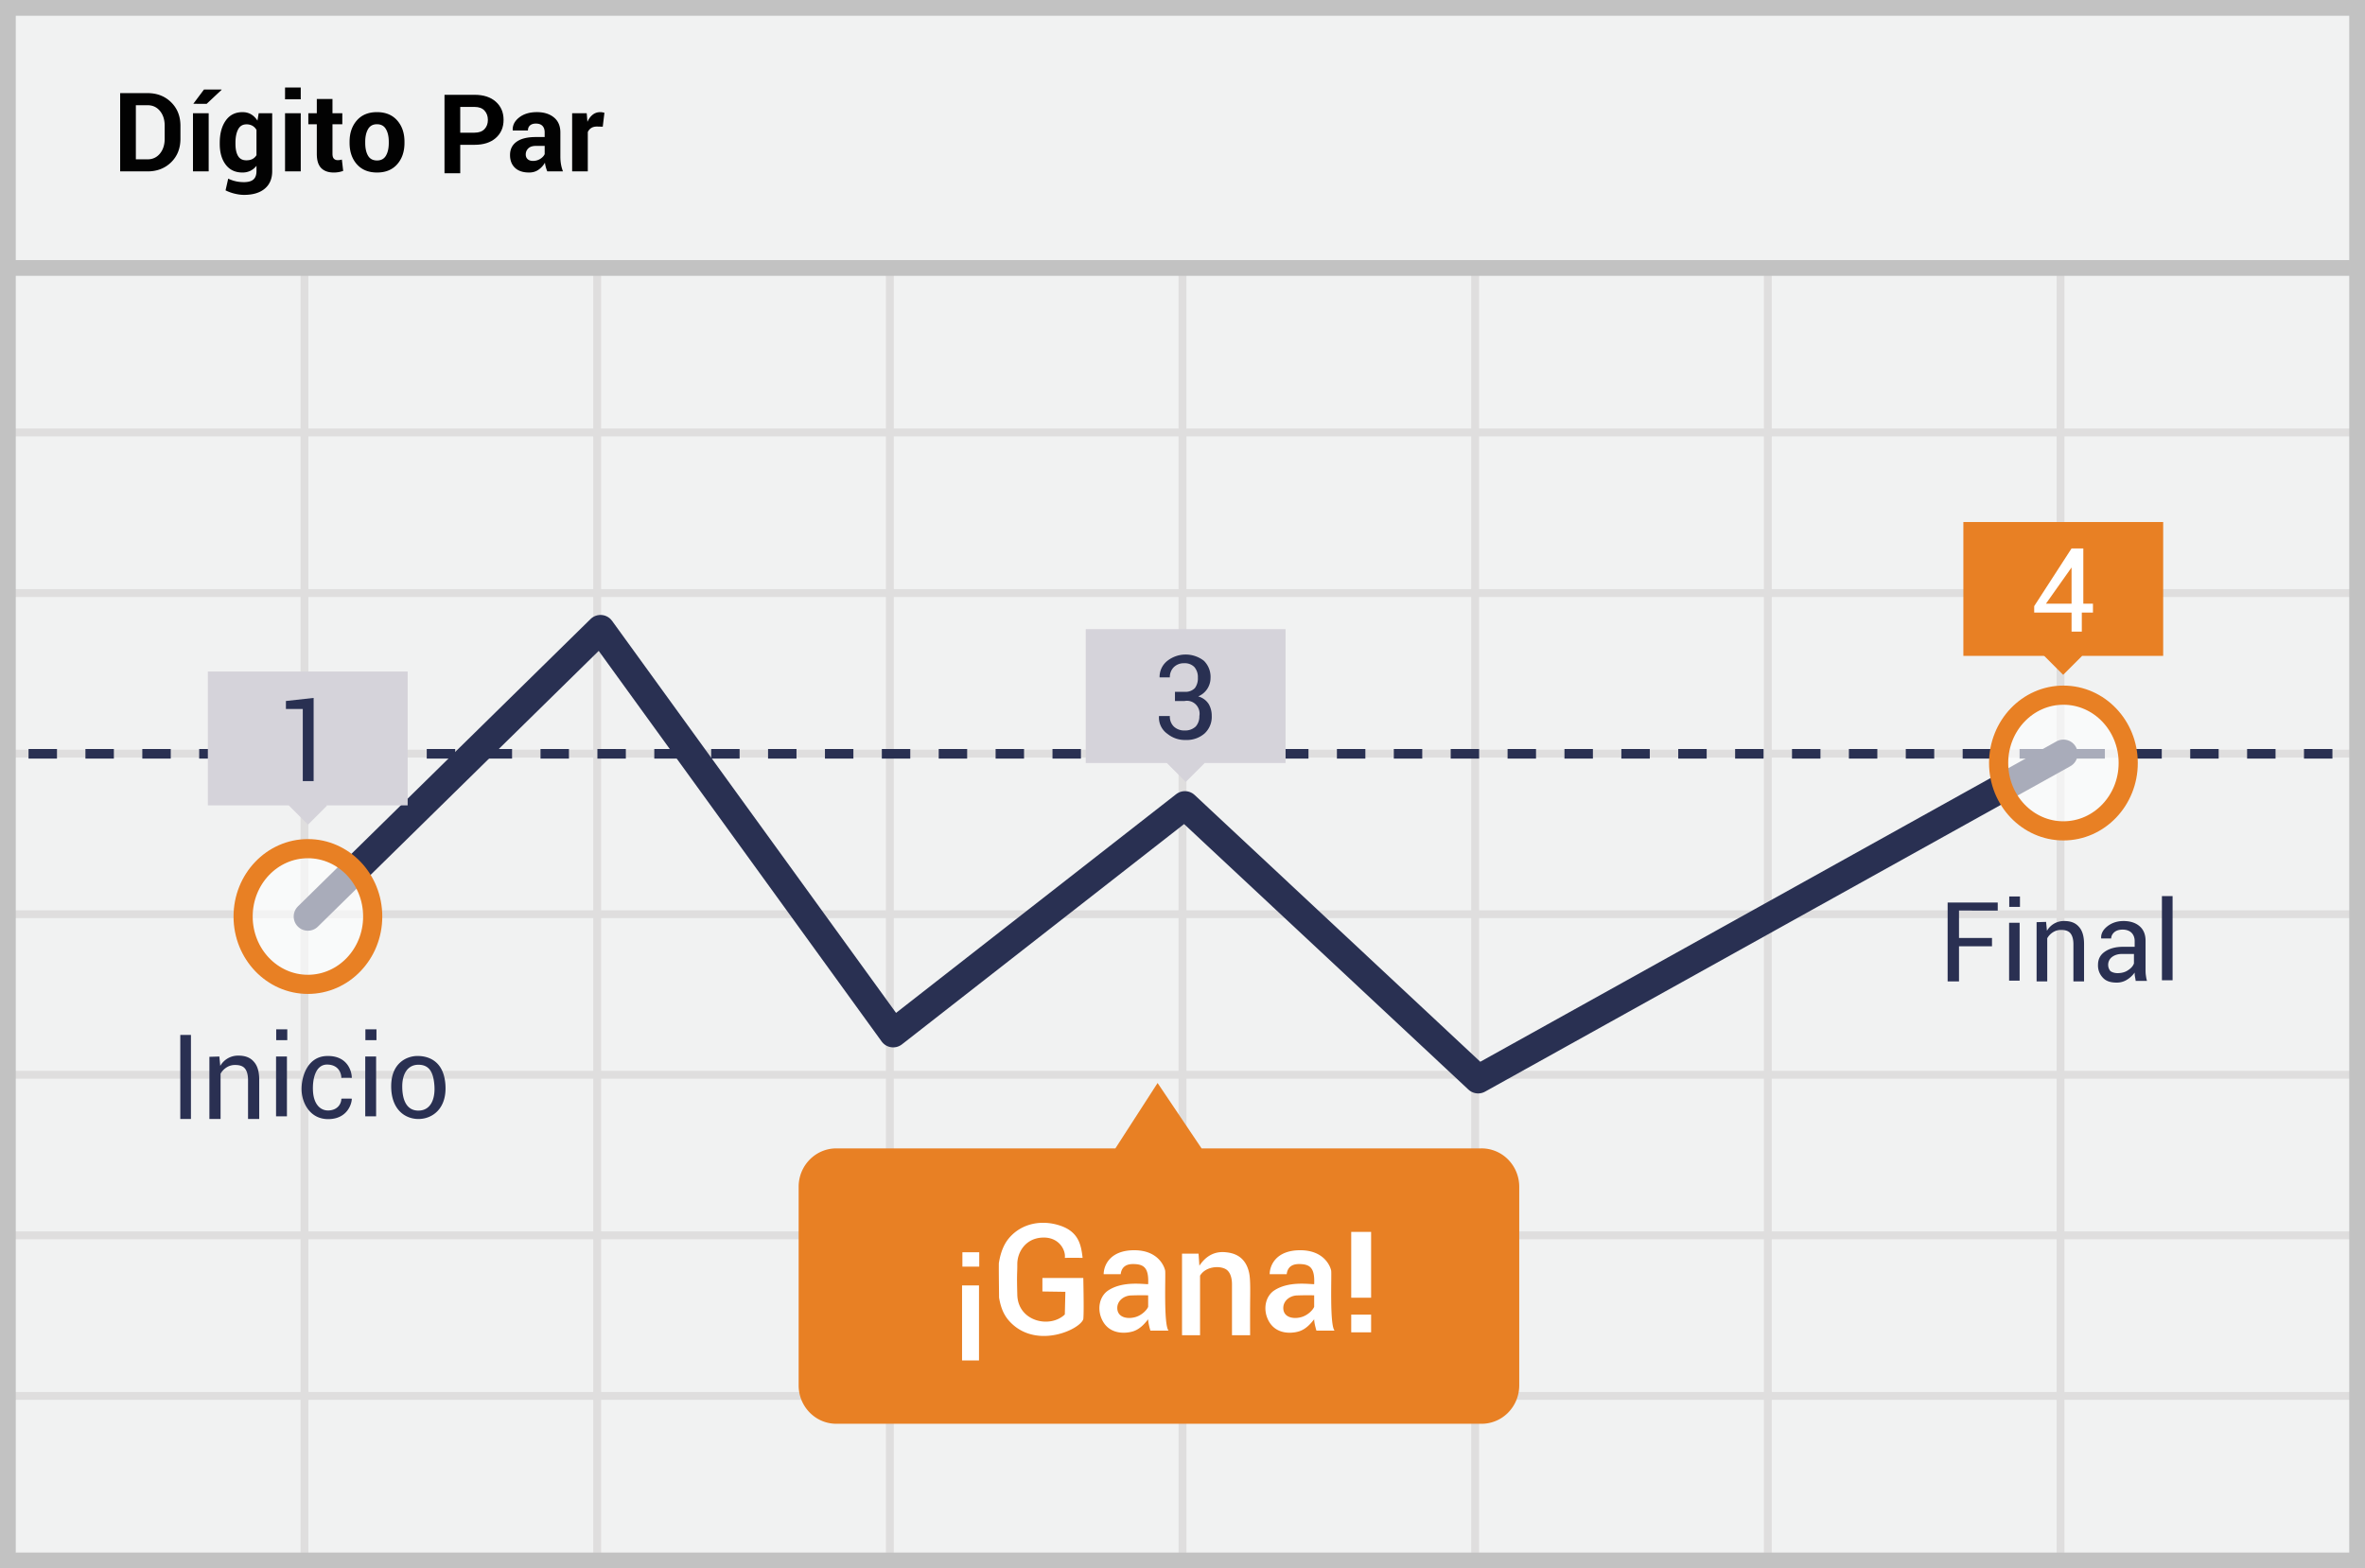 <svg width="300" height="199" xmlns="http://www.w3.org/2000/svg"><g fill="none" fill-rule="evenodd"><path fill="#F1F2F2" d="M0 0h300v199H0z"/><path d="M39.125 55.375V74.75H75.25V55.375H39.125zm0-1H75.25V34h1v20.375h36.125V34h1v20.375H149.5V34h1v20.375h36.125V34h1v20.375h36.125V34h1v20.375h36.125V34h1v20.375H299.5v1h-37.625V74.75H299.5v1h-37.625v19.375H299.5v1h-37.625V115.5H299.5v1h-37.625v19.375H299.5v1h-37.625v19.375H299.5v1h-37.625v19.375H299.5v1h-37.625V199h-1v-21.375H224.75V199h-1v-21.375h-36.125V199h-1v-21.375H150.5V199h-1v-21.375h-36.125V199h-1v-21.375H76.25V199h-1v-21.375H39.125V199h-1v-21.375H1.5v-1h36.625V157.25H1.5v-1h36.625v-19.375H1.5v-1h36.625V116.5H1.5v-1h36.625V96.125H1.5v-1h36.625V75.75H1.5v-1h36.625V55.375H1.5v-1h36.625V34h1v20.375zm221.75 1H224.75V74.75h36.125V55.375zm-37.125 0h-36.125V74.75h36.125V55.375zm-37.125 0H150.5V74.75h36.125V55.375zm-37.125 0h-36.125V74.75H149.5V55.375zm-37.125 0H76.25V74.75h36.125V55.375zM39.125 75.75v19.375H75.25V75.75H39.125zm221.75 0H224.75v19.375h36.125V75.75zm-37.125 0h-36.125v19.375h36.125V75.75zm-37.125 0H150.5v19.375h36.125V75.75zm-37.125 0h-36.125v19.375H149.5V75.75zm-37.125 0H76.25v19.375h36.125V75.75zm-73.25 20.375V115.5H75.25V96.125H39.125zm221.75 0H224.75V115.5h36.125V96.125zm-37.125 0h-36.125V115.5h36.125V96.125zm-37.125 0H150.5V115.5h36.125V96.125zm-37.125 0h-36.125V115.5H149.5V96.125zm-37.125 0H76.25V115.5h36.125V96.125zM39.125 116.5v19.375H75.25V116.5H39.125zm221.75 0H224.75v19.375h36.125V116.5zm-37.125 0h-36.125v19.375h36.125V116.5zm-37.125 0H150.5v19.375h36.125V116.5zm-37.125 0h-36.125v19.375H149.5V116.5zm-37.125 0H76.25v19.375h36.125V116.5zm-73.25 20.375v19.375H75.25v-19.375H39.125zm221.75 0H224.75v19.375h36.125v-19.375zm-37.125 0h-36.125v19.375h36.125v-19.375zm-37.125 0H150.5v19.375h36.125v-19.375zm-37.125 0h-36.125v19.375H149.5v-19.375zm-37.125 0H76.25v19.375h36.125v-19.375zm-73.25 20.375v19.375H75.25V157.25H39.125zm221.75 0H224.75v19.375h36.125V157.25zm-37.125 0h-36.125v19.375h36.125V157.25zm-37.125 0H150.5v19.375h36.125V157.25zm-37.125 0h-36.125v19.375H149.5V157.25zm-37.125 0H76.25v19.375h36.125V157.25z" fill="#DFDEDE"/><path stroke="#C2C2C2" stroke-width="2" d="M1 1h298v197H1z"/><path fill="#C2C2C2" d="M0 33h300v2H0z"/><g transform="translate(3 65.42)"><path d="M.62 30.228h293.334" stroke="#293052" stroke-width="1.215" stroke-linejoin="round" stroke-dasharray="3.608"/><path stroke="#293052" stroke-width="3.608" stroke-linecap="round" stroke-linejoin="round" d="M36.058 50.873l37.12-36.46L110.3 65.676l37.006-28.904 37.197 34.747 74.242-41.291"/><path d="M184.82 80.297h-35.4L143.84 72l-5.353 8.297h-35.4c-2.64 0-4.779 2.18-4.779 4.87v25.202c0 2.69 2.14 4.87 4.779 4.87h81.735a4.731 4.731 0 0 0 3.453-1.385 4.915 4.915 0 0 0 1.44-3.485V85.205a4.916 4.916 0 0 0-1.426-3.51 4.731 4.731 0 0 0-3.467-1.398z" fill="#E88024" fill-rule="nonzero"/><ellipse cx="10.437" cy="9.855" rx="8.219" ry="8.609" opacity=".6" transform="translate(248.308 21.541)" fill="#FFF" fill-rule="nonzero"/><ellipse stroke="#E88024" stroke-width="2.43" cx="258.745" cy="31.397" rx="8.219" ry="8.609"/><ellipse cx="9.481" cy="9.855" rx="8.219" ry="8.609" opacity=".6" transform="translate(26.577 41.018)" fill="#FFF" fill-rule="nonzero"/><ellipse stroke="#E88024" stroke-width="2.43" cx="36.058" cy="50.873" rx="8.219" ry="8.609"/><path fill="#E88024" fill-rule="nonzero" d="M246.053.818h25.346v16.984h-25.346z"/><path fill="#E88024" fill-rule="nonzero" d="M256.263 17.757l2.406-2.406 2.451 2.452-2.406 2.406z"/><path d="M261.077 11.18h1.414v1.13h-1.414v2.414h-1.3V12.31h-4.74v-.818l4.74-7.323h1.491v7.012h-.191zm-4.55 0h3.25V6.233v.35l-3.25 4.597z" fill="#FFF" fill-rule="nonzero"/><path fill="#D5D3DA" fill-rule="nonzero" d="M134.728 14.413h25.347v16.984h-25.347z"/><path fill="#D5D3DA" fill-rule="nonzero" d="M144.965 31.347l2.406-2.406 2.451 2.452-2.406 2.406z"/><path d="M146.044 22.36h1.224a1.63 1.63 0 0 0 1.3-.468c.275-.382.41-.851.382-1.325a1.931 1.931 0 0 0-.459-1.363 1.701 1.701 0 0 0-1.3-.467 1.778 1.778 0 0 0-1.3.506 1.77 1.77 0 0 0-.497 1.286h-1.3a2.59 2.59 0 0 1 .995-2.104 3.767 3.767 0 0 1 4.625 0c.586.58.893 1.39.841 2.22a2.53 2.53 0 0 1-1.567 2.299 2.296 2.296 0 0 1 1.338.973c.256.45.388.961.382 1.48a2.87 2.87 0 0 1-.917 2.26 3.438 3.438 0 0 1-2.37.818 3.512 3.512 0 0 1-2.332-.78 2.51 2.51 0 0 1-1.07-2.258h1.375c-.024.493.156.974.497 1.324.375.348.87.53 1.377.506a1.928 1.928 0 0 0 1.414-.506c.313-.366.477-.84.459-1.324a1.656 1.656 0 0 0-.443-1.458 1.587 1.587 0 0 0-1.43-.451h-1.224v-1.169z" fill="#293052" fill-rule="nonzero"/><path fill="#D5D3DA" fill-rule="nonzero" d="M23.366 19.788h25.346v16.984H23.366z"/><path fill="#D5D3DA" fill-rule="nonzero" d="M33.623 36.766l2.406-2.406 2.451 2.451-2.406 2.406z"/><path fill="#293052" fill-rule="nonzero" d="M36.784 33.695h-1.376V24.54h-2.14v-1.013l3.516-.39v10.557z"/></g><path d="M259.546 116.976l.11 1.13a2.466 2.466 0 0 1 2.188-1.24c.803 0 1.423.22 1.861.73.438.474.657 1.204.657 2.189v4.743h-1.35v-4.706c0-.657-.146-1.131-.401-1.423-.256-.292-.657-.402-1.168-.402-.401 0-.73.11-1.021.292a2.107 2.107 0 0 0-.73.766v5.473h-1.35v-7.516l1.204-.036zm11.274 6.94c-.037-.182-.037-.328-.037-.51a3.367 3.367 0 0 1-.98.91 2.38 2.38 0 0 1-1.309.363c-.763 0-1.344-.182-1.744-.618a2.217 2.217 0 0 1-.618-1.635c0-.727.29-1.272.872-1.672.582-.4 1.345-.618 2.326-.618h1.453v-.726c0-.436-.145-.8-.4-1.054-.254-.254-.653-.4-1.126-.4-.436 0-.8.11-1.054.327-.254.218-.4.509-.4.8h-1.271v-.037c-.036-.545.218-1.053.763-1.49.545-.436 1.235-.69 2.071-.69.836 0 1.526.218 2.035.654.509.436.763 1.054.763 1.853v3.598c0 .254 0 .508.037.763.036.254.072.509.145.727h-1.417v.072c-.037-.218-.073-.436-.11-.617zm-2.2-.437c.473 0 .945-.109 1.308-.363.4-.254.654-.545.763-.872v-1.2h-1.49c-.544 0-.98.146-1.308.4a1.219 1.219 0 0 0-.472.982c0 .327.11.581.29.8.219.144.51.253.91.253zm-15.207-8.963v1.024H248.5v3.48h4.185v1.054H248.5v4.454h-1.443v-10.012zm1.442 2.569h1.335v7.345h-1.335zm.018-3.335v1.324h1.36v-1.325zm19.367-.05h1.353v10.682h-1.352zM27.826 134.06l.115 1.187a2.589 2.589 0 0 1 2.298-1.302c.842 0 1.493.23 1.953.766.46.497.69 1.263.69 2.297v4.98h-1.418v-4.941c0-.69-.153-1.188-.42-1.494-.269-.306-.69-.421-1.226-.421a1.96 1.96 0 0 0-1.073.306c-.306.192-.574.46-.766.804v5.745h-1.417v-7.89l1.264-.038zm-4.956-2.744h1.352v10.671H22.87zm23.462 2.743h1.379v7.592h-1.38zm.018-3.448v1.369h1.405v-1.369zm-11.332 3.448h1.38v7.592h-1.38zm.019-3.448v1.369h1.405v-1.369zm8.262 6.159c.773-.028 1.164 0 1.328 0 0-.864-.57-2.855-3.175-2.777-2.606.078-3.302 2.925-3.186 4.523.115 1.598 1.16 3.554 3.483 3.485 2.323-.069 2.878-1.945 2.878-2.596a97.9 97.9 0 0 0-1.328 0c0 .639-.445 1.422-1.55 1.496-1.105.074-1.935-.785-2.042-2.385-.106-1.6.33-3.435 1.776-3.435 1.445 0 1.816 1.08 1.816 1.689zm9.666-2.78c1.348 0 3.337.597 3.537 3.667.2 3.07-1.71 4.33-3.416 4.33-1.705 0-3.465-1.19-3.465-4.16 0-2.969 1.997-3.837 3.344-3.837zm.109 1.113c-1.358 0-2.05 1.155-2.05 2.752 0 1.597.484 3.066 2.05 3.066 1.566 0 2.153-1.477 2.029-3.184-.124-1.707-.671-2.634-2.03-2.634z" fill="#2A3052"/><g fill="#FFF"><path d="M173.925 164.662h-2.523v-8.348h2.523zm0 4.392h-2.523v-2.243h2.523zM149.94 159.076h2.096l.106 1.527c.858-1.28 1.972-1.85 3.342-1.709.793.082 2.465.342 2.963 2.594.183.825.144 2.22.13 4.115-.005.736-.005 2.01 0 3.823h-2.3v-6.484c0-.762-.213-1.613-.853-1.935-.878-.443-2.533-.257-3.197.859v7.56h-2.287v-10.35zm-17.711 4.796v-1.715h5.187c.06 2.99.06 4.732 0 5.228-.437 1.308-5.618 3.687-8.963.67-.997-.9-1.466-1.896-1.722-3.404-.011-1.54-.039-2.986-.028-4.353.253-1.675.814-2.627 1.266-3.167 1.645-1.966 4.265-2.39 6.57-1.593 2.304.797 2.603 2.452 2.79 4.07-.534 0-.816-.022-2.257 0 .146-.91-.682-2.671-2.845-2.574-2.162.097-3.182 1.873-3.182 3.353 0 1.48-.078.983 0 3.924.098 3.377 4.146 4.283 6.027 2.48l.07-2.876-2.913-.043zm-10.193-.769h2.15v9.52h-2.15zm.043-4.207v1.821h2.138v-1.82zm41.137 2.787a193.76 193.76 0 0 0-2.157 0c0-1.082.774-3.044 3.872-3.044 3.1 0 3.843 2.128 3.927 2.586.084.458-.216 6.885.432 7.615l-2.302.003c-.19-.65-.285-1.132-.285-1.443-.36.439-.977 1.24-1.926 1.534-.949.294-3.105.452-3.988-1.617-.582-1.363-.21-2.897.883-3.6 1.807-1.16 4.29-.772 5.031-.772.096-2.07-.523-2.552-1.926-2.552-.935 0-1.456.43-1.561 1.29zm3.486 2.678a37.349 37.349 0 0 0-2.273.019c-.903.08-1.708.747-1.64 1.699.082 1.135 1.373 1.343 2.383 1.016.847-.275 1.438-.984 1.53-1.286v-1.448zm-24.544-2.678a193.76 193.76 0 0 0-2.157 0c0-1.082.774-3.044 3.873-3.044 3.098 0 3.842 2.128 3.926 2.586.084.458-.216 6.885.432 7.615l-2.302.003c-.19-.65-.285-1.132-.285-1.443-.359.439-.976 1.24-1.925 1.534-.95.294-3.105.452-3.988-1.617-.582-1.363-.21-2.897.883-3.6 1.806-1.16 4.29-.772 5.03-.772.096-2.07-.522-2.552-1.925-2.552-.936 0-1.456.43-1.562 1.29zm3.487 2.678a37.349 37.349 0 0 0-2.274.019c-.903.08-1.708.747-1.64 1.699.083 1.135 1.373 1.343 2.383 1.016.847-.275 1.438-.984 1.53-1.286v-1.448z"/></g><path d="M15.242 21.747v-9.932h3.466c1.214 0 2.214.387 3.001 1.163.787.775 1.18 1.77 1.18 2.984v1.644c0 1.219-.393 2.213-1.18 2.984-.787.771-1.787 1.157-3.001 1.157h-3.466zm1.992-8.398v6.87h1.474c.655 0 1.182-.245 1.582-.734.4-.489.6-1.115.6-1.88v-1.657c0-.76-.2-1.382-.6-1.869-.4-.486-.927-.73-1.582-.73h-1.474zm9.237 8.398h-1.992v-7.381h1.992v7.38zm-.594-10.39h2.217l.014.041-1.89 1.774H24.52l1.357-1.815zm1.999 6.76c0-1.164.252-2.103.757-2.817s1.214-1.07 2.128-1.07c.414 0 .778.093 1.092.279.313.186.582.452.805.798l.156-.941h1.713v7.346c0 .96-.314 1.702-.942 2.228-.627.525-1.503.788-2.626.788-.373 0-.768-.052-1.187-.154a5.512 5.512 0 0 1-1.16-.42l.335-1.487c.304.146.62.256.944.331.326.075.677.113 1.054.113.546 0 .947-.114 1.204-.341.257-.228.386-.582.386-1.064v-.669a2.228 2.228 0 0 1-.771.635 2.272 2.272 0 0 1-1.016.218c-.905 0-1.61-.332-2.115-.996-.505-.664-.757-1.542-.757-2.633v-.143zm1.992.144c0 .646.108 1.154.324 1.524.216.371.57.556 1.06.556.305 0 .563-.055.775-.167a1.28 1.28 0 0 0 .508-.488v-3.199a1.361 1.361 0 0 0-.508-.525 1.49 1.49 0 0 0-.761-.184c-.487 0-.841.216-1.064.648-.223.432-.334.996-.334 1.692v.143zm8.28 3.486h-1.991v-7.381h1.992v7.38zm0-9.148h-1.991v-1.494h1.992V12.6zm4.026-.04v1.807h1.248v1.398h-1.248v3.759c0 .286.06.49.18.614.12.122.279.184.474.184.105 0 .196-.006.273-.017.078-.012.166-.03.266-.058l.164 1.44a3.477 3.477 0 0 1-1.2.205c-.687-.001-1.216-.19-1.587-.567-.37-.378-.556-.976-.556-1.794v-3.766h-1.077v-1.398h1.077v-1.808h1.986zm2.169 5.429c0-1.1.307-2.002.92-2.705.615-.702 1.465-1.054 2.552-1.054 1.091 0 1.946.35 2.565 1.05.618.701.927 1.604.927 2.709v.143c0 1.11-.308 2.014-.924 2.712-.616.698-1.468 1.047-2.554 1.047-1.092 0-1.946-.35-2.562-1.047-.616-.698-.924-1.602-.924-2.712v-.143zm1.985.143c0 .673.118 1.213.355 1.62.236.407.618.61 1.146.61.513 0 .89-.204 1.128-.613.24-.41.359-.948.359-1.617v-.143c0-.655-.12-1.19-.362-1.603-.241-.414-.62-.62-1.14-.62-.513 0-.89.207-1.128.623-.239.416-.358.95-.358 1.6v.143zm23.097 3.616a4.19 4.19 0 0 1-.187-.533 3.701 3.701 0 0 1-.113-.573 2.73 2.73 0 0 1-.812.894c-.336.237-.736.355-1.2.355-.773 0-1.37-.2-1.788-.597-.418-.398-.627-.94-.627-1.627 0-.723.278-1.284.835-1.681.558-.398 1.37-.597 2.44-.597h1.118V16.8c0-.355-.093-.63-.28-.825-.186-.196-.464-.294-.832-.294-.323 0-.572.079-.747.236-.175.157-.263.371-.263.644h-1.916l-.014-.04c-.032-.624.24-1.161.815-1.614.575-.452 1.327-.679 2.255-.679.886 0 1.604.223 2.152.669.548.445.822 1.084.822 1.917v3.049c0 .345.026.67.078.975.052.305.135.607.25.908h-1.986zm-1.821-1.33c.345 0 .655-.087.928-.26.272-.173.459-.373.559-.6v-1.044h-1.119c-.423 0-.742.105-.958.314-.216.21-.324.466-.324.77 0 .25.08.45.242.598.161.147.385.221.672.221zm8.854-4.34l-.73-.02c-.295 0-.539.062-.73.185a1.167 1.167 0 0 0-.436.518v4.987h-1.985v-7.381h1.848l.089 1.091c.173-.386.397-.688.672-.904.275-.216.592-.324.951-.324.1 0 .193.008.277.024.084.016.17.035.256.058l-.212 1.767z" fill="#020202"/><path d="M58.381 18.374v3.609h-1.996V12.03h3.808c1.144 0 2.044.292 2.7.875.656.583.985 1.351.985 2.304 0 .952-.329 1.718-.985 2.296-.656.58-1.556.869-2.7.869h-1.812zm0-1.538h1.812c.556 0 .978-.152 1.265-.455.287-.303.43-.69.43-1.159 0-.478-.142-.874-.427-1.186-.285-.312-.707-.468-1.268-.468h-1.812v3.268z" fill="#000"/></g></svg>